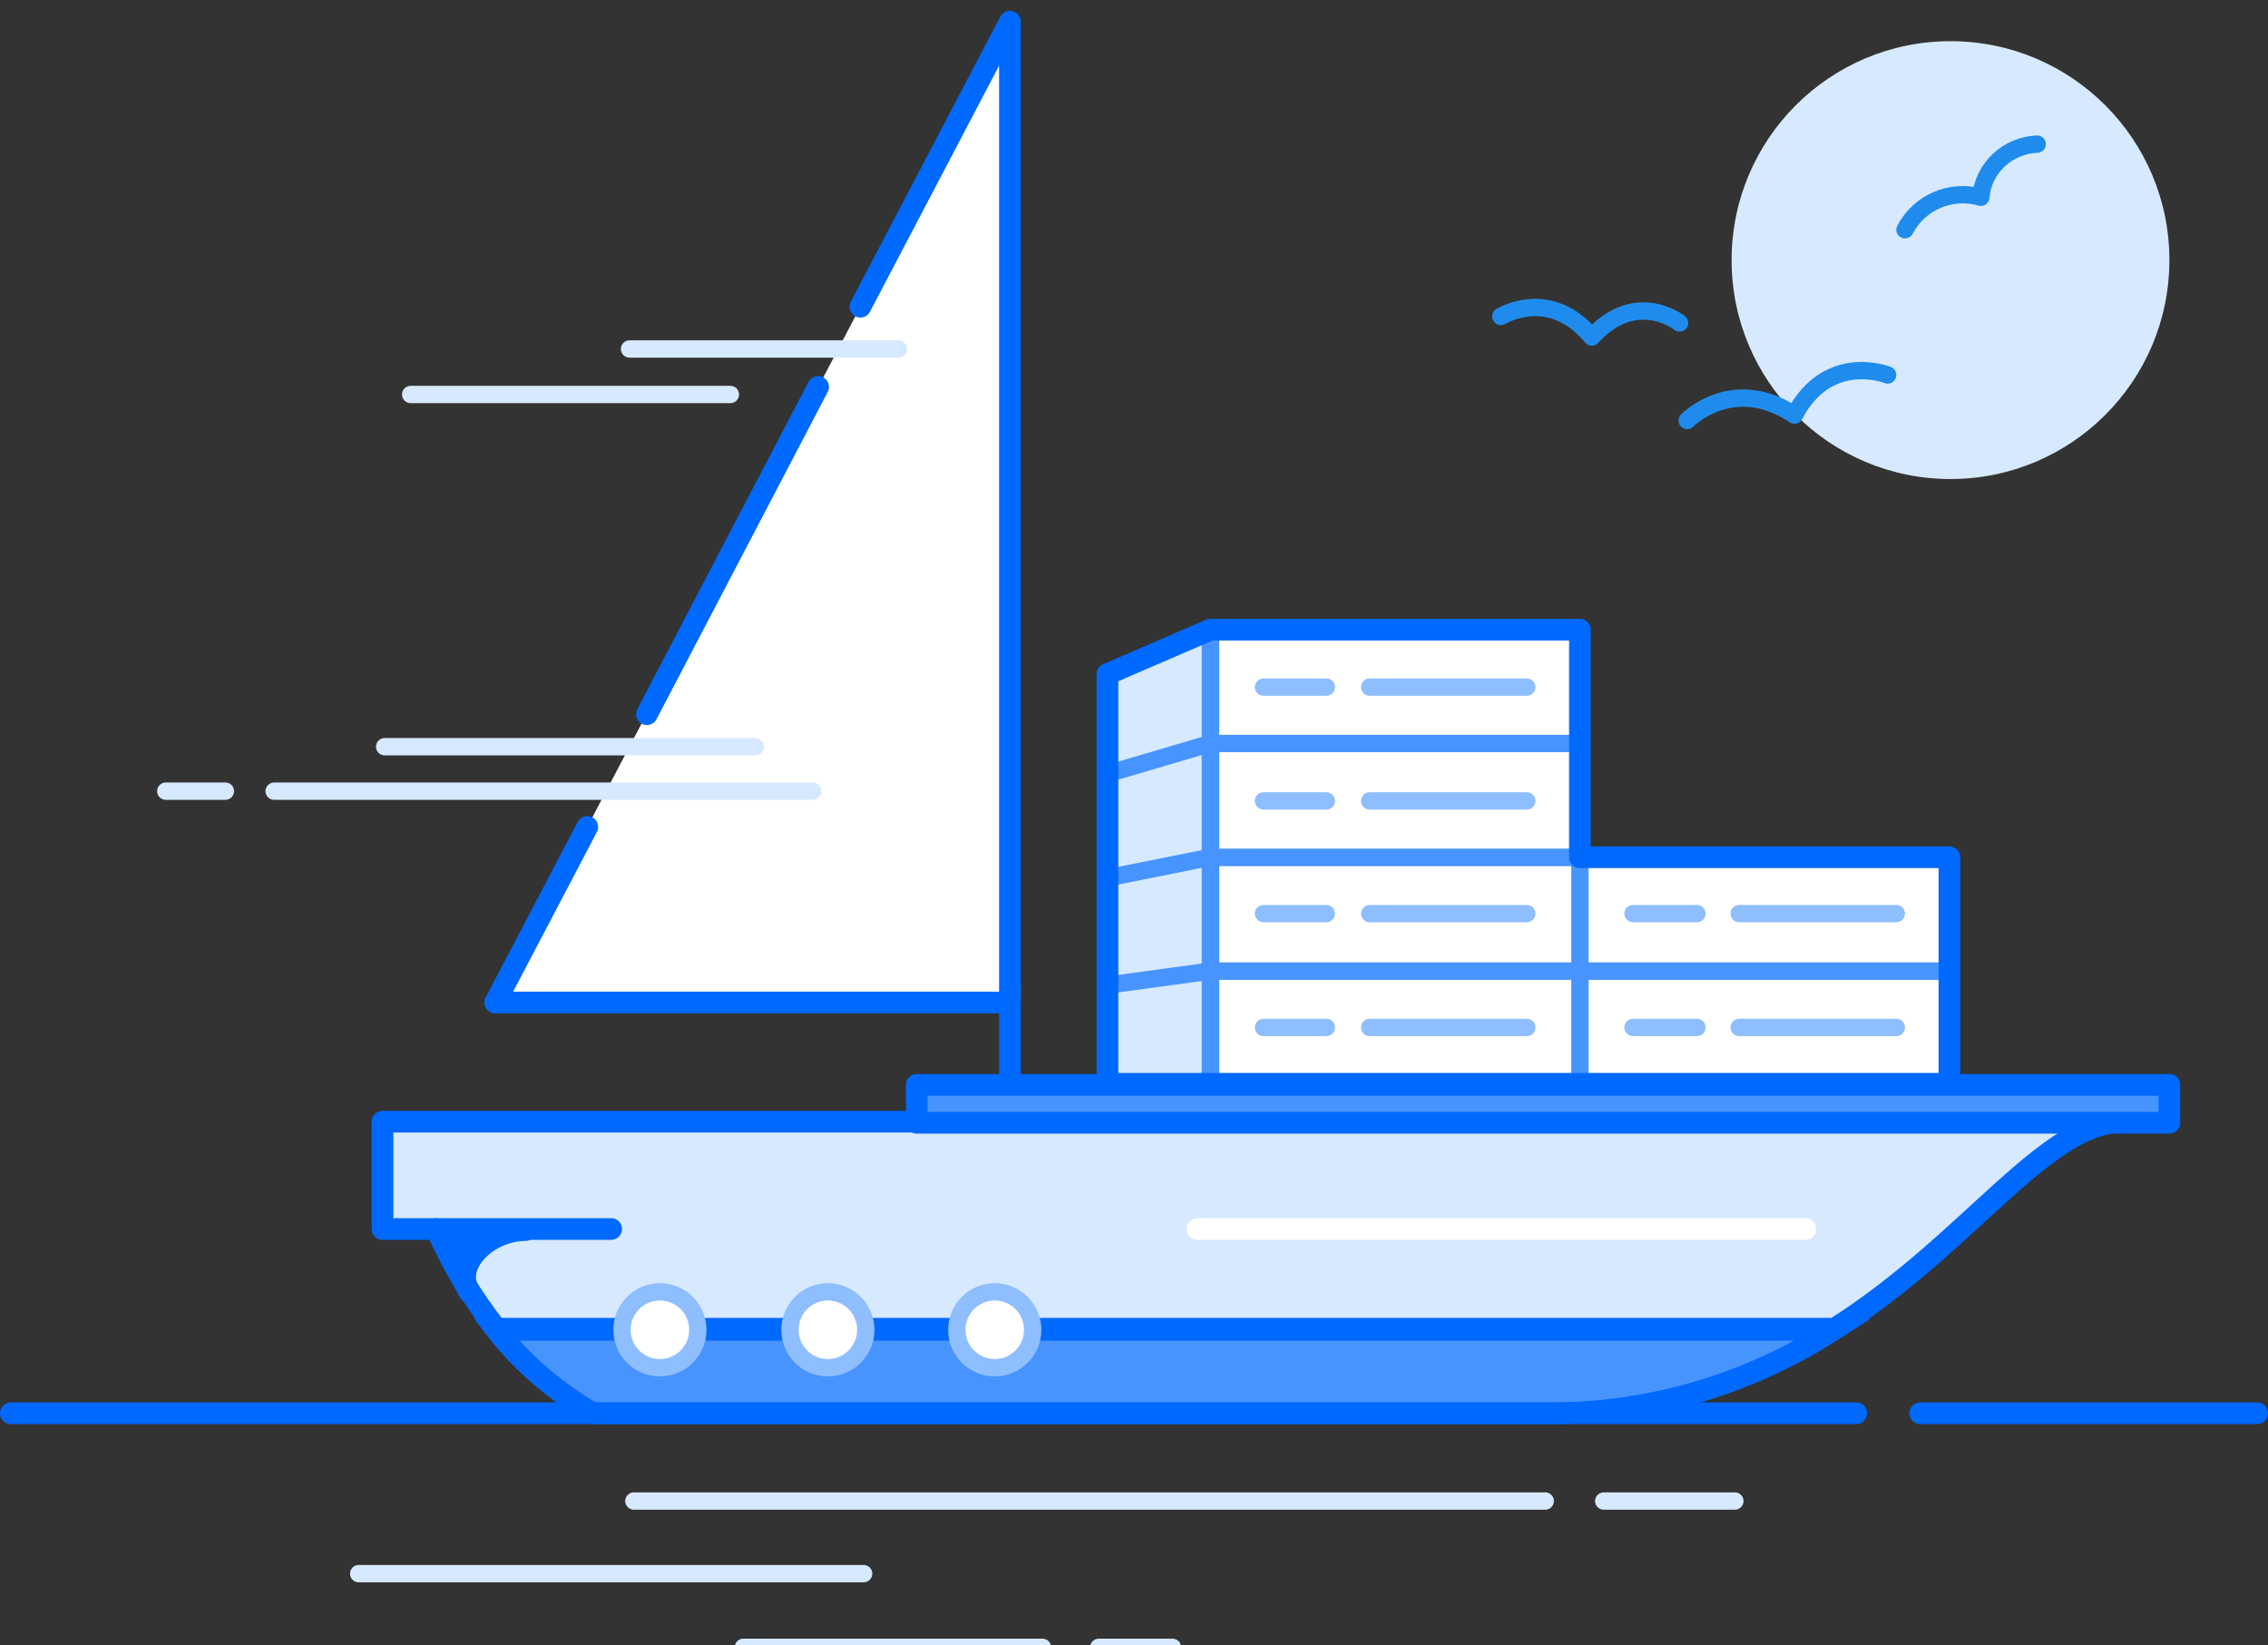 <svg id="svg" xmlns="http://www.w3.org/2000/svg" viewBox="0 0 209.3 151.8"><rect x="0" y="0" width="209.3" height="151.8" fill="#333333" stroke="none"/><style>.st0{fill:#4894ff;stroke-miterlimit:10}.st0,.st1,.st2,.st3{stroke:#0069ff;stroke-width:2;stroke-linecap:round}.st1{stroke-linejoin:round;fill:#d7e9ff}.st2,.st3{fill:none}.st2{stroke-miterlimit:10}.st3{stroke-linejoin:round}.st4{fill:#d7e9ff}.st5{fill:#fff;stroke:#0069ff;stroke-width:2;stroke-linecap:round;stroke-linejoin:round}.st6{fill:#fff;stroke:#8fbeff}.st6,.st7{stroke-width:1.6;stroke-miterlimit:10}.st7,.st8{fill:none;stroke:#d7e9ff;stroke-linecap:round}.st10,.st11,.st8,.st9{stroke-width:1.6;stroke-linejoin:round}.st9{stroke-linecap:round;fill:none;stroke:#1f8ced}.st10{fill:#fff;stroke:#4894ff}.st11{fill:none;stroke:#8fbeff;stroke-linecap:round}.st12{fill:#d7e9ff;stroke-linejoin:round}.st12,.st13{stroke:#4894ff;stroke-width:1.6}.st13,.st14,.st15,.st16,.st17{stroke-linejoin:round}.st13,.st14{fill:none}.st14,.st15{stroke:#0069ff}.st14,.st15,.st16,.st17{stroke-width:2}.st15{fill:#4894ff}.st15,.st16,.st17{stroke-linecap:round}.st16{fill:none;stroke:#fff}.st17{fill:#0069ff;stroke:#0069ff}</style><path class="st0" d="M54.7 130.4h87.9c9.4.1 18.7-2.6 26.6-7.7H45.8c2.4 3.1 5.5 5.7 8.9 7.7z"/><path class="st1" d="M35.3 103.5v9.9h5c1.4 3.3 3.3 6.4 5.5 9.2h123.5c12.5-7.9 19.4-19.1 26.7-19.1H35.3z"/><path class="st2" d="M1 130.4h170.3"/><path class="st3" d="M93.2 91v10.8"/><circle class="st4" cx="180" cy="24" r="20.2"/><path class="st5" d="M79.4 28.3L93.2 2v90.5H45.7l8.5-16.2"/><circle class="st6" cx="76.4" cy="122.7" r="3.5"/><circle class="st6" cx="91.8" cy="122.7" r="3.5"/><circle class="st6" cx="60.9" cy="122.7" r="3.5"/><path class="st7" d="M142.6 138.5H58.5m-25.4 6.7h46.6M68.6 152h27.6"/><path class="st8" d="M25.3 73H75m-39.5-4.1h34.2M37.9 36.4h29.5m-9.3-4.2h24.8"/><path class="st2" d="M177.2 130.4h31.1"/><path class="st9" d="M155.7 38.8s4.2-4.3 9.9-.5c3.1-5.9 8.6-3.7 8.6-3.7m-35.7-5.4s4.5-2.8 8.4 1.9c4.1-4.5 8.1-1.3 8.1-1.3m20.8-8.6c1.3-2.5 4.2-3.8 7-3 .2-2.7 2.5-4.8 5.2-4.9"/><path class="st10" d="M111.7 89.6h34.1v10.5h-34.1z"/><path class="st11" d="M116.6 94.8h5.8m4 0h14.5"/><path class="st10" d="M111.7 79.1h34.1v10.5h-34.1z"/><path class="st11" d="M122.4 84.3h-5.8m24.3 0h-14.5"/><path class="st10" d="M111.7 68.6h34.1v10.5h-34.1z"/><path class="st11" d="M116.6 73.9h5.8m4 0h14.5"/><path class="st10" d="M111.7 58.1h34.1v10.5h-34.1z"/><path class="st11" d="M122.4 63.4h-5.8m24.3 0h-14.5"/><path class="st10" d="M145.8 89.6h34.1v10.5h-34.1z"/><path class="st11" d="M156.6 94.8h-5.9m24.3 0h-14.5"/><path class="st10" d="M145.8 79.1h34.1v10.5h-34.1z"/><path class="st11" d="M156.6 84.3h-5.9m24.3 0h-14.5"/><path class="st12" d="M102.2 99.9V62.2l9.5-4.1v41.3"/><path class="st13" d="M102.2 71.4l9.5-2.8M102.2 81l9.5-1.9m-9.5 11.8l9.5-1.3"/><path class="st14" d="M145.8 79.1v-21h-34.1l-9.5 4.1V100h77.7V79.1z"/><path class="st7" d="M148 138.5h12.1M101.4 152h6.8"/><path class="st15" d="M84.6 100.1h115.6v3.5H84.6z"/><path class="st8" d="M20.8 73h-5.5"/><path class="st3" d="M59.7 65.9l15.8-30.2"/><path class="st1" d="M40.3 113.4h16.1"/><path class="st16" d="M110.5 113.4h56.1"/><path class="st17" d="M43.3 119.2c-1.5-2.6 1.8-5.7 5.2-5.7h-8.2l3 5.7z"/></svg>